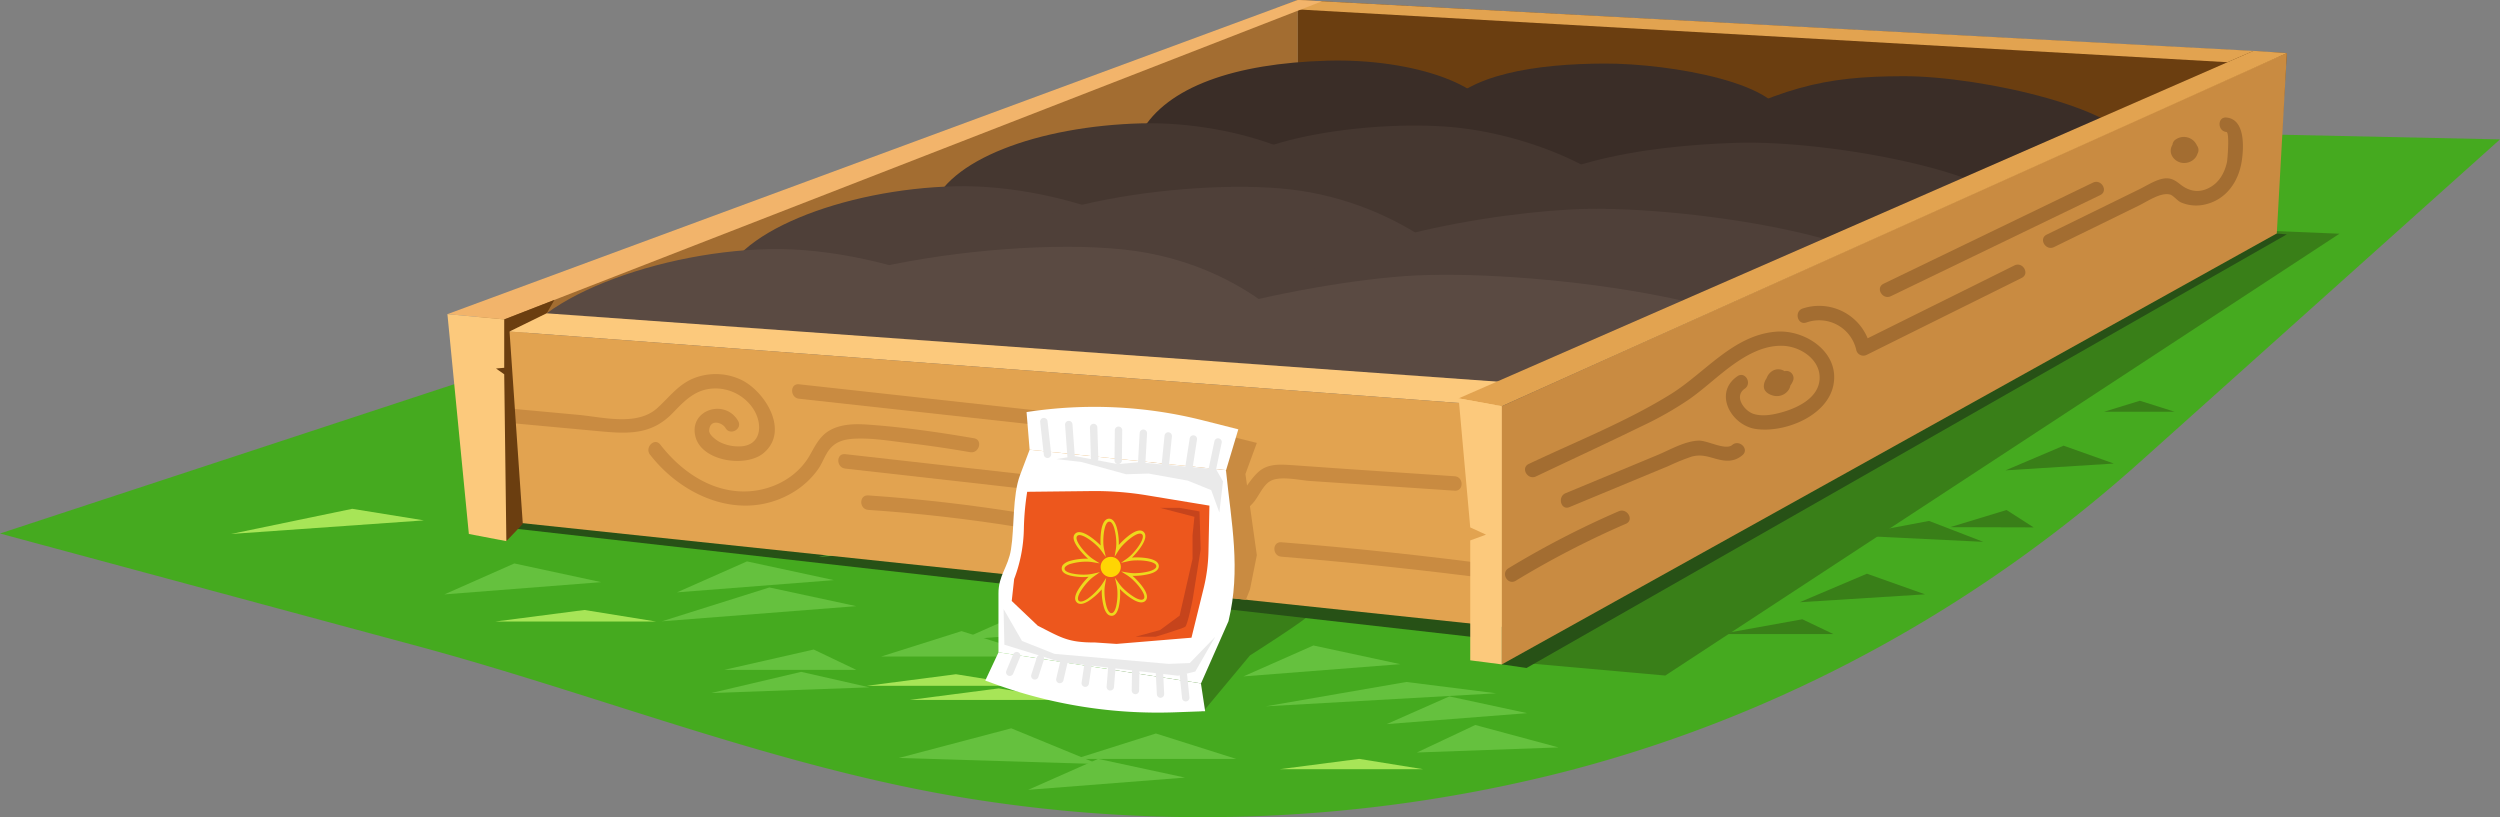 <svg id="grass" xmlns="http://www.w3.org/2000/svg" viewBox="0 0 865.25 282.81"><rect x="0" y="0" width="865.25" height="282.81" fill="#808080" stroke="none"/><defs><style>.cls-1{fill:#45aa1f;}.cls-2{fill:#397f18;}.cls-3{fill:#275116;}.cls-4{fill:#65c13e;}.cls-5{fill:#a7e557;}.cls-6{fill:#6b3e10;}.cls-7{fill:#e2a350;}.cls-8{fill:#a36d31;}.cls-9{fill:#f2b46b;}.cls-10{fill:#3a2d27;}.cls-11{fill:#453730;}.cls-12{fill:#4f4039;}.cls-13{fill:#5a4a42;}.cls-14{fill:#c98b41;}.cls-15{fill:#fcc97c;}.cls-16{fill:#fff;}.cls-17{fill:#ed571d;}.cls-18{fill:#edd91d;}.cls-19{fill:#ffd503;}.cls-20{fill:#eaeaea;}.cls-21{fill:#c6441c;}</style></defs><title>flowerBed</title><path class="cls-1" d="M866.25,49.24l-423-9L1,185.65l144.38,38.93c63.6,17.15,125.81,42.38,191,52.8a508.26,508.26,0,0,0,202.83-8.45q2.81-.7,5.6-1.43c73.24-19.22,140.61-56.22,197-106.75Z" transform="translate(-1 -1)"/><polygon class="cls-2" points="773.88 79.4 809.68 80.89 576.35 233.81 514.76 228.31 773.88 79.4"/><path class="cls-2" d="M357.86,220.91l68.32-11.71s29.53,2.4,28.42,4.22-21,14.43-21,14.43l-16.31,19.58Z" transform="translate(-1 -1)"/><polygon class="cls-2" points="675.2 148.23 704.99 148.23 695.31 142.05 675.2 148.23"/><polygon class="cls-2" points="728.26 142.49 752.61 142.49 740.61 138.7 728.26 142.49"/><polygon class="cls-2" points="640.96 185.32 686.4 187.53 667.63 180.29 640.96 185.32"/><polygon class="cls-2" points="622.88 208.43 666.25 205.7 646.14 198.56 622.88 208.43"/><path class="cls-3" d="M459,59.86c-2.08-3.41-9.17-2.26-15.75.38h0L175.51,183.54l334.33,37.82,10.93,9.58,8.57,1.25L792.49,82.1Z" transform="translate(-1 -1)"/><polygon class="cls-2" points="674.95 182.45 703.84 182.53 694.46 176.51 674.95 182.45"/><polygon class="cls-2" points="694.1 162.79 731.59 160.43 714.21 154.25 694.1 162.79"/><polygon class="cls-4" points="517.83 239.95 486.74 236.03 438.06 244.46 517.83 239.95"/><polygon class="cls-4" points="484.63 229.87 454.56 223.4 430.36 234.1 484.63 229.87"/><polygon class="cls-2" points="634.54 219.46 623.79 214.33 595.38 219.46 634.54 219.46"/><polygon class="cls-4" points="296.36 231.84 281.61 224.8 250.67 231.84 296.36 231.84"/><polygon class="cls-4" points="528.53 246.82 501.61 241.03 479.94 250.61 528.53 246.82"/><polygon class="cls-5" points="492.61 266.23 470.41 262.65 442.81 266.23 492.61 266.23"/><polygon class="cls-4" points="372.4 187.62 337.67 183.24 283.3 192.66 372.4 187.62"/><polygon class="cls-4" points="288.59 200.78 258.52 194.3 234.32 205.01 288.59 200.78"/><polygon class="cls-5" points="227.06 215.11 202.26 211.11 171.44 215.11 227.06 215.11"/><polygon class="cls-4" points="387.06 217.19 356.99 210.72 332.79 221.43 387.06 217.19"/><polygon class="cls-5" points="355.66 237.35 330.86 233.35 300.04 237.35 355.66 237.35"/><polygon class="cls-5" points="370.46 242.25 345.67 238.25 314.84 242.25 370.46 242.25"/><polygon class="cls-4" points="296.33 209.79 266.27 203.32 229.05 215.04 296.33 209.79"/><polygon class="cls-4" points="208.07 201.48 178 195.01 153.8 205.72 208.07 201.48"/><polygon class="cls-5" points="146.7 180.1 121.91 176.1 79.95 184.81 146.7 180.1"/><polygon class="cls-4" points="300.89 237.89 277.28 232.53 246.14 239.86 300.89 237.89"/><polygon class="cls-4" points="410.12 269.12 380.05 262.65 355.85 273.36 410.12 269.12"/><polygon class="cls-4" points="427.85 262.66 400.05 253.86 372.24 262.66 427.85 262.66"/><polygon class="cls-4" points="380.06 264.44 349.99 252.07 311.09 262.33 380.06 264.44"/><polygon class="cls-4" points="360.6 227.22 332.79 218.43 304.98 227.22 360.6 227.22"/><polygon class="cls-4" points="539.39 258.68 510.59 250.92 490.38 260.44 539.39 258.68"/><polygon class="cls-6" points="449.16 40.46 787.98 72.79 791.49 18.37 449.16 0 449.16 40.46"/><polygon class="cls-7" points="779.91 17.61 449.16 0 441.71 2.84 770.91 21.53 779.91 17.61"/><polygon class="cls-8" points="449.16 0 156.27 113.23 170.3 179.95 449.16 40.46 449.16 0"/><polygon class="cls-9" points="154.85 108.72 449.16 0 457.5 0.46 174.51 110.55 154.85 108.72"/><path class="cls-10" d="M396,46.69C404.8,31.16,428.18,22.87,460.55,22c29.07-.8,58.13,8.54,58.22,22.86s-42.51,16.09-66.72,15.75S391.13,55.19,396,46.69Z" transform="translate(-1 -1)"/><path class="cls-11" d="M323.31,73.69c5.05-17.36,37.26-29.08,72.78-30,33.31-.82,71.33,13.22,71.53,29.55s-40.87,21.91-70.95,22S319.73,86,323.31,73.69Z" transform="translate(-1 -1)"/><path class="cls-12" d="M250.7,100.68c2.1-18.81,42.3-34.34,81-35.21,37.56-.84,84.53,17.9,84.84,36.24s-39.23,27.72-75.17,28.18S248.88,117,250.7,100.68Z" transform="translate(-1 -1)"/><path class="cls-13" d="M178.15,127.66c-0.42-20.35,47.35-39.6,89.15-40.45s97.73,22.59,98.15,42.93-37.59,33.53-79.4,34.39S178.57,148,178.15,127.66Z" transform="translate(-1 -1)"/><path class="cls-10" d="M499.86,39.58C508.3,26.65,533,23.06,556.29,23c22.91-.08,63.34,7,62.18,20.87S582.86,64.79,559.59,63,495.48,46.29,499.86,39.58Z" transform="translate(-1 -1)"/><path class="cls-11" d="M421.12,65c5-15.65,53.25-22.64,82.49-20,30.89,2.79,65.25,19.84,64.91,33.6-0.39,16-37.94,18-67.39,16.62S417.6,76.13,421.12,65Z" transform="translate(-1 -1)"/><path class="cls-12" d="M342.4,90.4c2.4-18,73.39-28.65,108.55-23.4,38.86,5.79,67.27,32.66,67.64,46.34,0.49,18.15-40.28,15-75.91,14.09S340.29,106.15,342.4,90.4Z" transform="translate(-1 -1)"/><path class="cls-13" d="M263.69,115.39C263.92,95,357.22,80.8,398.3,88.58c46.81,8.87,69.37,45.47,70.37,59.07,1.5,20.3-42.62,12-84.43,11.55S263.46,135.74,263.69,115.39Z" transform="translate(-1 -1)"/><path class="cls-10" d="M582.3,49.71c35-18.85,49.78-22.24,77.3-22.34s79.56,12,79.61,25.37S685,68.3,657.52,68.4,570.51,56.05,582.3,49.71Z" transform="translate(-1 -1)"/><path class="cls-11" d="M511,79.28C531,57,569.73,51.51,602,50.43s97.94,11,98.47,26.65-65.82,24.13-98.07,25.2S502.17,89.15,511,79.28Z" transform="translate(-1 -1)"/><path class="cls-12" d="M439.79,108.87c7.52-21.22,67.69-33.31,104.67-35.37s116.33,9.94,117.33,27.94-77.48,32.69-114.46,34.74S434.48,123.87,439.79,108.87Z" transform="translate(-1 -1)"/><path class="cls-13" d="M368.73,138.45c-1.48-20.3,76.65-38.85,118.35-41.88s134.71,8.93,136.19,29.22S534.13,167,492.43,170.08,370.21,158.75,368.73,138.45Z" transform="translate(-1 -1)"/><polygon class="cls-7" points="170.3 179.95 156.27 113.23 519.78 140.59 519.78 216.95 170.3 179.95"/><path class="cls-14" d="M792.49,19.37c-4.5,1.5-271.71,122.23-271.71,122.23v89.35L789,81.79Z" transform="translate(-1 -1)"/><polygon class="cls-14" points="408.3 146.65 434.99 153.29 431.04 164.06 434.99 192.14 432.63 203.95 431.2 207.57 418.24 206.22 408.3 146.65"/><path class="cls-14" d="M532.36,169c10.71-6.08,18.57-14.41,25.69-24.32,3.81-5.31,8.87-11.55,16.25-9.65a16.37,16.37,0,0,1,9.58,7.29c1.72,3,1.47,11.82-4.55,9.21l0.51,3.93a68.6,68.6,0,0,1,15-13.18c2.69-1.75.19-6.08-2.52-4.32a73.16,73.16,0,0,0-16,14c-0.92,1.08-1.09,3.24.51,3.93,6.49,2.81,13.52-2.25,13.41-9.34-0.13-8.34-8.74-15.57-16.52-16.69-8.78-1.27-14.84,5.28-19.54,11.74-6.87,9.42-14.06,17.29-24.32,23.12-2.8,1.59-.28,5.91,2.52,4.32h0Z" transform="translate(-1 -1)"/><path class="cls-14" d="M172.67,146.94l36.43,3.37c10,0.92,17.8,1,25-6.65,3.85-4,7.53-7.78,13.47-8.18a15.73,15.73,0,0,1,14,6.81c3.71,5.49,3,13.27-4.87,13.21a14.49,14.49,0,0,1-6.79-1.61c-1.15-.68-3.55-2.39-3.47-3.9,0.21-4.06,4.48-2.88,5.68-.83,1.63,2.77,6,.26,4.32-2.52-4.63-7.89-17.29-3.7-14.69,5.68,2.33,8.41,17.41,10.57,23.5,5.51,9.08-7.55.66-21.28-7.66-25.35a20.62,20.62,0,0,0-15.94-.77c-5.73,2.09-8.8,6.58-13.15,10.51-7,6.36-18.78,3.15-27.32,2.36l-28.55-2.64c-3.2-.3-3.18,4.71,0,5h0Z" transform="translate(-1 -1)"/><path class="cls-14" d="M226,158.38c11.47,14.8,31.91,23.37,49.25,13.15a28.68,28.68,0,0,0,8.94-8.2c1.44-2.06,2.23-4.57,3.72-6.57,2.19-2.93,5.28-3.74,8.75-3.92,6.08-.32,12.4.78,18.42,1.49,7.26,0.85,14.48,1.93,21.68,3.17,3.15,0.54,4.5-4.28,1.33-4.82-12-2.06-24.22-3.82-36.42-4.7-4.15-.3-8.56-0.33-12.42,1.42-4.19,1.89-5.77,5.26-7.93,9.08-4.86,8.62-14.91,13.18-24.63,12.56-11.1-.71-20.56-7.65-27.17-16.18-2-2.54-5.48,1-3.54,3.54h0Z" transform="translate(-1 -1)"/><path class="cls-14" d="M293.52,163.18l94.92,10.7c3.19,0.36,3.17-4.64,0-5l-94.92-10.7c-3.19-.36-3.17,4.64,0,5h0Z" transform="translate(-1 -1)"/><path class="cls-14" d="M277.54,139l141.21,15.57c2.9,0.32,3.24-4.1.66-4.91-9.58-3-20.23,4.54-20.42,14.68-0.21,11.11,10.57,19.5,21.18,18.31a23.42,23.42,0,0,0,14.41-7.46c2.08-2.28,3.43-6.25,6.16-7.74,3.32-1.81,9.92-.27,13.47,0l50.25,3.38c3.21,0.22,3.2-4.78,0-5l-37.69-2.54L448.42,162c-4.18-.27-8.59-0.67-11.93,2.38-3.81,3.49-5.34,8.24-10.07,11s-10.91,3.37-15.82.37-8.29-9.62-5.74-15.2a11.06,11.06,0,0,1,13.22-6.07l0.66-4.91L277.54,134c-3.19-.35-3.17,4.65,0,5h0Z" transform="translate(-1 -1)"/><path class="cls-14" d="M414.56,161.11L412,163.46a2.51,2.51,0,0,0-.39,3,9.38,9.38,0,0,0,5.07,3.59,2.52,2.52,0,0,0,2.82-1.15,3.74,3.74,0,0,0-2.43-5.29c-2.4-.65-4.21,1.12-5.47,2.91a2.54,2.54,0,0,0,.9,3.42,9.4,9.4,0,0,0,6.67,1.33c1.41-.19,2-1.9,1.75-3.08a5.61,5.61,0,0,0-5.43-4.42c-3.22-.1-3.22,4.9,0,5,0.44,0,.53.31,0.61,0.75l1.75-3.08a4.21,4.21,0,0,1-2.81-.83l0.9,3.42a3.29,3.29,0,0,1,.53-0.63q0.32-.25-0.71,0a1.18,1.18,0,0,1-.79-1l0.34-1.26-0.11.24,2.82-1.15a3.87,3.87,0,0,1-2.08-1.29l-0.39,3,2.55-2.34c2.38-2.18-1.17-5.71-3.54-3.54h0Z" transform="translate(-1 -1)"/><path class="cls-14" d="M519.46,196.67q-37.39-5-75-8c-3.21-.26-3.19,4.74,0,5q37.59,3.06,75,8c3.18,0.42,3.15-4.58,0-5h0Z" transform="translate(-1 -1)"/><polygon class="cls-6" points="175.25 187.29 180.94 181.32 176.35 114.74 189.21 108.44 191.89 103.79 174.51 110.55 171.67 127.54 171.67 165.02 175.25 187.29"/><path class="cls-14" d="M301.48,177.47q26.3,1.77,52.33,6c3.15,0.51,4.5-4.3,1.33-4.82q-26.67-4.36-53.66-6.19c-3.21-.22-3.2,4.79,0,5h0Z" transform="translate(-1 -1)"/><path class="cls-8" d="M532.61,165.89c12.25-5.81,24.56-11.51,36.75-17.46a118.9,118.9,0,0,0,16.26-9.23c5.22-3.66,9.81-8.11,15-11.85s11-6.86,17.36-6.67c6.11,0.18,13.31,4.81,12.77,11.73-0.51,6.46-7.8,9.85-13.22,11.33-3,.83-6.66,1.51-9.73.47s-6.83-6-2.94-8.69c2.64-1.81.14-6.14-2.52-4.32-8.45,5.79-2.22,17,6.32,18.27,9.85,1.43,24.56-4.33,26.84-15,2.44-11.46-9.69-19.51-19.86-18.67C600.86,117,591.13,130,579.38,137.33c-15.43,9.6-32.89,16.46-49.29,24.25-2.91,1.38-.37,5.69,2.52,4.32h0Z" transform="translate(-1 -1)"/><path class="cls-8" d="M618.16,129.61a5.68,5.68,0,0,0-4.81,1.26c-1.2,1-2.23,3-1.78,4.61s2.74,2.61,4.38,2.61a4.9,4.9,0,0,0,4.18-2.28c1.67-2.81-.26-7-3.69-7s-5.8,4.7-3.13,7.23c3.13,3,7.21-.28,8.35-3.5a2.52,2.52,0,0,0-1.75-3.08,2.55,2.55,0,0,0-3.08,1.75,1.33,1.33,0,0,0-.23.41,0.55,0.55,0,0,0-.14.18,1.06,1.06,0,0,1-.34.33c-0.2.29-.28-0.05,0,0.07a1.15,1.15,0,0,1,.94,1.05q0,0.6.06,0.11l-0.05.17a0.75,0.75,0,0,1-.43.27,1,1,0,0,1-.87-0.26l-0.06-.16a0.52,0.52,0,1,0,0,.14q0-.26,0,0.14v-0.2s0.22-.37.22-0.35l0.11,0-0.19,0c0.2,0-.43-0.19-0.08,0s-0.31-.25-0.06,0l0.73,1.77c0,0.28.18-.26,0.05-0.07s0.26-.2.11-0.13c0.11-.05.51-0.13,0.19-0.18a2.58,2.58,0,0,0,3.08-1.75,2.52,2.52,0,0,0-1.75-3.08h0Z" transform="translate(-1 -1)"/><path class="cls-8" d="M626.19,112.62a13.16,13.16,0,0,1,17.3,9.66,2.53,2.53,0,0,0,3.67,1.49l53.56-26.59c2.88-1.43.35-5.74-2.52-4.32l-53.56,26.59,3.67,1.49a18.17,18.17,0,0,0-23.45-13.15c-3,1.07-1.71,5.9,1.33,4.82h0Z" transform="translate(-1 -1)"/><path class="cls-8" d="M600.53,155c-2.37,2-8.52-1.6-11.63-1.5-4.86.17-9.88,3.18-14.27,5l-31.77,13.19c-2.93,1.22-1.64,6.06,1.33,4.82l34.49-14.32a74.68,74.68,0,0,1,7.73-3.13c3-.85,5.29-0.17,8.13.65,3.58,1,6.55,1.31,9.53-1.18,2.47-2.07-1.08-5.59-3.54-3.54h0Z" transform="translate(-1 -1)"/><path class="cls-8" d="M655.41,103.52l72.49-35c2.9-1.4.36-5.71-2.52-4.32l-72.49,35c-2.9,1.4-.36,5.71,2.52,4.32h0Z" transform="translate(-1 -1)"/><path class="cls-8" d="M771.58,46.68c1.13,0.11.36,9.59,0.17,10.45-0.8,3.61-2.64,7-6,8.78-3.63,2-7.07,1.34-10.17-1.11-1.84-1.46-3.33-2.38-5.78-2-2.83.48-5.8,2.43-8.33,3.68l-10.7,5.24L709.36,82.2c-2.89,1.41-.36,5.73,2.52,4.32l29.44-14.4c2.89-1.41,7.47-4.63,10.73-3.79,1.08,0.28,2.55,2.14,3.67,2.67a13.28,13.28,0,0,0,8.87.66c7-1.76,11.16-7.86,12.25-14.72,0.76-4.79,1.3-14.64-5.26-15.26-3.2-.31-3.18,4.7,0,5h0Z" transform="translate(-1 -1)"/><path class="cls-8" d="M760.14,51.42A3.56,3.56,0,0,0,755.93,49a4.77,4.77,0,0,0-3.12,2.25c-1.7,3,1,6.17,4.1,6.17s5.66-2.77,4.55-5.81a4.94,4.94,0,0,0-7.88-2,2.58,2.58,0,0,0-.39,3,5.37,5.37,0,0,0,3.19,2.78,5.66,5.66,0,0,0,4.28-.3,2.52,2.52,0,0,0,.9-3.42,2.56,2.56,0,0,0-3.42-.9q0.36-.16-0.06,0,0.43-.06,0,0,0.42,0.08,0,0a0.77,0.77,0,1,0-.14,0,0.41,0.41,0,1,0-.12-0.08l0,0q-0.3-.32,0,0a2.54,2.54,0,0,1-.2-0.42l-0.39,3a0.42,0.42,0,1,0,0,0,0.82,0.82,0,0,1-.55.15q0.43,0-.1-0.06l0.28,0.07a0.48,0.48,0,1,0-.14-0.08,2.89,2.89,0,0,1,.34.2q-0.36-.3-0.06,0a0.62,0.62,0,1,0,0-.05,0.8,0.8,0,1,0-.07-0.17,0.6,0.6,0,1,0,0-.2,0.53,0.53,0,1,0,0-.1,0.93,0.93,0,0,1,.31-0.51c-0.34.39,0.4-.21,0,0a1,1,0,1,0,.12,0l-0.34.09a0.53,0.53,0,1,0,.13,0q-0.35,0,0,0t0,0a0.64,0.64,0,1,0,.12.07q-0.34-.21.09,0.1a0.61,0.61,0,1,0,.07.11c0,0.15.08,0.86,0.12,0.44a1.09,1.09,0,0,1-.15.64,0.86,0.86,0,1,0-.09.1c0.42-.34-0.38.24,0,0a1.24,1.24,0,1,0-.14.05,0.82,0.82,0,1,0-.2,0,1.63,1.63,0,0,1-1.43-1.12,2.56,2.56,0,0,0,3.08,1.75,2.52,2.52,0,0,0,1.75-3.08h0Z" transform="translate(-1 -1)"/><path class="cls-8" d="M525.59,202a314.92,314.92,0,0,1,38.16-19.73c2.94-1.28.4-5.59-2.52-4.32a314.92,314.92,0,0,0-38.16,19.73c-2.75,1.67-.24,6,2.52,4.32h0Z" transform="translate(-1 -1)"/><polygon class="cls-15" points="176.35 114.74 189.21 108.44 523.33 132.45 519.78 140.59 176.35 114.74"/><polygon class="cls-7" points="504.84 137.87 779.91 17.61 791.49 18.37 519.78 140.59 504.84 137.87"/><polygon class="cls-15" points="519.78 229.95 508.85 228.54 508.85 187.04 514.31 185.04 508.85 182.54 504.84 137.87 519.78 140.59 519.78 229.95"/><polygon class="cls-15" points="154.85 108.72 162.27 184.81 175.25 187.29 174.51 129.54 171.67 127.54 174.51 127.29 174.51 110.55 154.85 108.72"/><path class="cls-16" d="M356.29,143.64l1.06,13,68,7.07,4.23-14.12-12.2-3.09a153.33,153.33,0,0,0-61-2.89h0Z" transform="translate(-1 -1)"/><path class="cls-16" d="M357.35,156.66l-3.29,8.7c-2.72,7.2-1.91,18.23-3.16,25.79-1,6.23-4.38,9-4.33,15.31q0,0.15,0,.3v20l70.1,10.76L426.18,216c4.34-18,1-33.86-.88-52.28h0Z" transform="translate(-1 -1)"/><path class="cls-16" d="M346.59,226.76L342,236.55l3.76,1.35a165.46,165.46,0,0,0,61.85,9.63l10.49-.38-1.46-9.63Z" transform="translate(-1 -1)"/><path class="cls-17" d="M419.58,176l-21.69-3.58a110,110,0,0,0-19.17-1.46l-22.21.25h0A93,93,0,0,0,355.36,184,51.21,51.21,0,0,1,352,201.4L351.16,209l9,8.55c8.36,4.26,10.54,5.84,19.92,5.82l7.34,0.49,25.95-2.15,4.2-17.06a58.41,58.41,0,0,0,1.68-12.8Z" transform="translate(-1 -1)"/><path class="cls-17" d="M374,209.16c1.55,1.47,5.35-1.7,7.35-3.8a13.45,13.45,0,0,0,1.62-2.1,13.45,13.45,0,0,0-.2,2.64,20.09,20.09,0,0,0,.75,5.2c0.53,1.71,1.26,2.56,2.16,2.54s1.59-.92,2-2.65a20.08,20.08,0,0,0,.48-5.23,13.45,13.45,0,0,0-.34-2.63,13.45,13.45,0,0,0,1.73,2c2.11,2,6.06,5,7.53,3.42s-1.7-5.35-3.8-7.34a13.45,13.45,0,0,0-2.1-1.62,13.45,13.45,0,0,0,2.64.2c2.9-.08,7.8-0.77,7.74-2.91s-5-2.58-7.88-2.5a13.46,13.46,0,0,0-2.63.34,13.46,13.46,0,0,0,2-1.73c2-2.11,5-6.06,3.42-7.53s-5.35,1.7-7.35,3.8a13.45,13.45,0,0,0-1.62,2.1,13.46,13.46,0,0,0,.2-2.64,20.09,20.09,0,0,0-.75-5.2c-0.53-1.71-1.26-2.57-2.16-2.54a1.44,1.44,0,0,0-1,.49c-1.26,1.33-1.54,5-1.48,7.39a13.45,13.45,0,0,0,.34,2.63,13.45,13.45,0,0,0-1.72-2c-2.11-2-6.06-5-7.53-3.42s1.7,5.35,3.8,7.35a13.45,13.45,0,0,0,2.1,1.62,13.45,13.45,0,0,0-2.64-.2,20.08,20.08,0,0,0-5.2.75,4.91,4.91,0,0,0-2.1,1.11,1.43,1.43,0,0,0-.44,1c0,0.9.91,1.59,2.65,2a20.08,20.08,0,0,0,5.23.48,13.45,13.45,0,0,0,2.63-.34,13.45,13.45,0,0,0-2,1.72C375.45,203.73,372.48,207.69,374,209.16Zm11.19-11.9,0-.18,0.1,0.15,0.09-.16,0,0.18,0.18,0-0.15.1,0.16,0.09-0.18,0,0,0.18-0.1-.15-0.09.16,0-.18-0.18,0,0.15-.1-0.16-.09Z" transform="translate(-1 -1)"/><path class="cls-18" d="M385.44,214.1c-1-.12-1.8-1.08-2.36-2.86a20.57,20.57,0,0,1-.77-5.33q0-.46,0-0.93-0.3.36-.61,0.7a22.25,22.25,0,0,1-3.93,3.32c-1.84,1.15-3.21,1.32-4.08.5h0c-0.86-.82-0.77-2.2.29-4.1a22.25,22.25,0,0,1,3.11-4.1q0.31-.33.66-0.65-0.47,0-.93.06a20.58,20.58,0,0,1-5.36-.49c-2-.5-3-1.33-3-2.47a1.89,1.89,0,0,1,.57-1.38,5.3,5.3,0,0,1,2.31-1.24,20.57,20.57,0,0,1,5.33-.77q0.46,0,.93,0-0.36-.3-0.7-0.61c-1-1-5.9-5.82-3.82-8s7.19,2.45,8.2,3.4q0.33,0.31.65,0.66,0-.47-0.06-0.93c0-1-.07-6,1.61-7.73a1.89,1.89,0,0,1,1.35-.64c1.14,0,2,.94,2.62,2.87a20.55,20.55,0,0,1,.77,5.33q0,0.46,0,.93,0.3-.36.61-0.7c1-1,5.81-5.91,8-3.82s-2.45,7.19-3.4,8.2q-0.31.33-.66,0.65,0.47,0,.93-0.06c1.38,0,8.29-.06,8.37,3,0,1.19-1,2.1-3.1,2.69a22.3,22.3,0,0,1-5.1.7q-0.46,0-.93,0,0.36,0.3.7,0.61c1,1,5.9,5.82,3.82,8-0.82.86-2.2,0.77-4.1-.29a22.26,22.26,0,0,1-4.1-3.11q-0.33-.31-0.65-0.66,0,0.47.06,0.93a20.56,20.56,0,0,1-.49,5.36c-0.5,2-1.33,3-2.47,3h-0.27ZM383.86,201l-0.4,2.34a13.05,13.05,0,0,0-.2,2.55A19.61,19.61,0,0,0,384,211c0.32,1,.87,2.24,1.7,2.21s1.32-1.26,1.58-2.3a19.61,19.61,0,0,0,.46-5.11,13,13,0,0,0-.33-2.54l-0.53-2.32,1.37,1.94a13,13,0,0,0,1.66,1.94,21,21,0,0,0,3.91,3c0.83,0.46,2.32,1.14,3,.47,1-1.05-1.21-4.23-3.79-6.68a13,13,0,0,0-2-1.56l-2-1.27,2.34,0.4a13.06,13.06,0,0,0,2.55.2,21,21,0,0,0,4.86-.66c0.91-.26,2.45-0.84,2.42-1.76,0-1.45-3.84-2.14-7.4-2a13,13,0,0,0-2.54.33l-2.32.53,1.94-1.37a13.07,13.07,0,0,0,1.94-1.66c2.45-2.58,4.49-5.87,3.44-6.87s-4.23,1.2-6.68,3.79a13,13,0,0,0-1.56,2l-1.27,2,0.4-2.34a13.05,13.05,0,0,0,.2-2.55,19.6,19.6,0,0,0-.73-5.07c-0.32-1-.88-2.24-1.7-2.21a1,1,0,0,0-.7.35c-1,1.09-1.42,4.33-1.35,7.06a13,13,0,0,0,.33,2.54l0.53,2.31-1.37-1.94a13.09,13.09,0,0,0-1.66-1.94c-2.58-2.45-5.87-4.49-6.87-3.44s1.2,4.23,3.79,6.68a13,13,0,0,0,2,1.56l2,1.27-2.34-.4a13.16,13.16,0,0,0-2.55-.2,19.63,19.63,0,0,0-5.08.73,4.51,4.51,0,0,0-1.9,1,1,1,0,0,0-.31.71c0,0.83,1.26,1.32,2.3,1.58a19.55,19.55,0,0,0,5.11.46,13,13,0,0,0,2.54-.33l2.32-.53-1.94,1.37a13,13,0,0,0-1.94,1.66,21,21,0,0,0-3,3.91c-0.46.83-1.14,2.32-.47,3h0c0.67,0.64,2.12-.11,2.93-0.62A21,21,0,0,0,381,205a13.07,13.07,0,0,0,1.56-2Zm0.32-.83,0.43-2.15-2.14.55,1.84-1.22-1.89-1.12,2.15,0.43L384,194.54l1.21,1.82,1.12-1.88-0.43,2.15,2.15-.55-1.85,1.22,1.89,1.12L386,198l0.54,2.13-1.22-1.83Z" transform="translate(-1 -1)"/><circle class="cls-19" cx="385.43" cy="197.24" r="3.5" transform="translate(-23.99 339.96) rotate(-46.49)"/><path class="cls-20" d="M350.29,234.93a1.28,1.28,0,0,1-1-1.76l2.39-5.74a1.28,1.28,0,1,1,2.37,1l-2.39,5.74A1.28,1.28,0,0,1,350.29,234.93Z" transform="translate(-1 -1)"/><path class="cls-20" d="M359,236.19l-0.24-.05a1.28,1.28,0,0,1-.83-1.61l1.93-6a1.28,1.28,0,0,1,2.44.78l-1.93,6A1.28,1.28,0,0,1,359,236.19Z" transform="translate(-1 -1)"/><path class="cls-20" d="M367.7,237.45l-0.14,0a1.28,1.28,0,0,1-1-1.54l1.48-6.34a1.28,1.28,0,0,1,2.49.58l-1.48,6.34A1.28,1.28,0,0,1,367.7,237.45Z" transform="translate(-1 -1)"/><path class="cls-20" d="M376.41,238.72h0a1.28,1.28,0,0,1-1.07-1.46l1-6.64a1.28,1.28,0,0,1,2.53.39l-1,6.64A1.28,1.28,0,0,1,376.41,238.72Z" transform="translate(-1 -1)"/><path class="cls-20" d="M385.11,240A1.28,1.28,0,0,1,384,238.6l0.56-6.93a1.28,1.28,0,0,1,2.55.21l-0.56,6.93a1.28,1.28,0,0,1-1.38,1.17h0Z" transform="translate(-1 -1)"/><path class="cls-20" d="M393.82,241.24a1.28,1.28,0,0,1-1.13-1.29l0.11-7.23a1.28,1.28,0,0,1,1.3-1.26,1.29,1.29,0,0,1,1.26,1.3L395.25,240a1.28,1.28,0,0,1-1.3,1.26h-0.13Z" transform="translate(-1 -1)"/><path class="cls-20" d="M402.52,242.5a1.28,1.28,0,0,1-1.13-1.21L401,233.76a1.28,1.28,0,1,1,2.56-.12l0.35,7.53a1.28,1.28,0,0,1-1.22,1.34h-0.21Z" transform="translate(-1 -1)"/><path class="cls-20" d="M411.23,243.76a1.28,1.28,0,0,1-1.12-1.14l-0.81-7.83a1.28,1.28,0,1,1,2.55-.26l0.81,7.83A1.28,1.28,0,0,1,411.23,243.76Z" transform="translate(-1 -1)"/><path class="cls-20" d="M420.49,164.46l-0.12,0a1.28,1.28,0,0,1-1-1.52l1.94-9.23a1.28,1.28,0,0,1,2.51.53l-1.94,9.23A1.28,1.28,0,0,1,420.49,164.46Z" transform="translate(-1 -1)"/><path class="cls-20" d="M412.34,163.75h0a1.28,1.28,0,0,1-1.07-1.46l1.48-9.53a1.28,1.28,0,1,1,2.53.39l-1.48,9.53A1.28,1.28,0,0,1,412.34,163.75Z" transform="translate(-1 -1)"/><path class="cls-20" d="M404.18,163a1.28,1.28,0,0,1-1.13-1.41l1-9.83a1.28,1.28,0,0,1,1.41-1.14,1.3,1.3,0,0,1,1.14,1.41l-1,9.83a1.28,1.28,0,0,1-1.41,1.14h0Z" transform="translate(-1 -1)"/><path class="cls-20" d="M396,162.34a1.28,1.28,0,0,1-1.13-1.34l0.57-10.13A1.28,1.28,0,0,1,398,151l-0.57,10.13a1.28,1.28,0,0,1-1.35,1.21H396Z" transform="translate(-1 -1)"/><path class="cls-20" d="M387.86,161.63a1.28,1.28,0,0,1-1.13-1.29l0.11-10.43a1.28,1.28,0,1,1,2.56,0l-0.11,10.43a1.28,1.28,0,0,1-1.29,1.27h-0.14Z" transform="translate(-1 -1)"/><path class="cls-20" d="M379.71,160.92a1.28,1.28,0,0,1-1.13-1.23L378.23,149a1.28,1.28,0,1,1,2.56-.08l0.34,10.73a1.28,1.28,0,0,1-1.24,1.32h-0.19Z" transform="translate(-1 -1)"/><path class="cls-20" d="M371.55,160.22a1.28,1.28,0,0,1-1.13-1.18l-0.8-11a1.28,1.28,0,1,1,2.56-.19l0.8,11a1.28,1.28,0,0,1-1.19,1.37h-0.24Z" transform="translate(-1 -1)"/><path class="cls-20" d="M363.39,159.51a1.28,1.28,0,0,1-1.12-1.13L361,147.06a1.28,1.28,0,1,1,2.55-.28l1.26,11.32a1.28,1.28,0,0,1-1.13,1.41A1.32,1.32,0,0,1,363.39,159.51Z" transform="translate(-1 -1)"/><polygon class="cls-20" points="347.34 210.78 347.61 223.13 366.98 229.12 407.69 233.87 413.68 232.42 420.61 220.37 411.78 229.48 404.44 229.77 364.96 226.3 353.71 221.84 347.34 210.78"/><polygon class="cls-20" points="422.02 177.37 423.28 166.62 420.89 162.45 393.89 159.99 386.86 160.63 371.98 157.85 365.61 158.89 374.35 159.91 389.75 164.14 397.52 163.9 411.1 166.35 419.2 169.64 422.02 177.37"/><path class="cls-21" d="M416.14,178l0.42,13.12-2.79,17.42s-1.72,8.76-2.56,9.38S401,221.37,401,221.37h-7l8.48-2.3,6.79-5,4.47-19.64v-8.16l0.65-6.4-11.92-3.1h6.79Z" transform="translate(-1 -1)"/></svg>